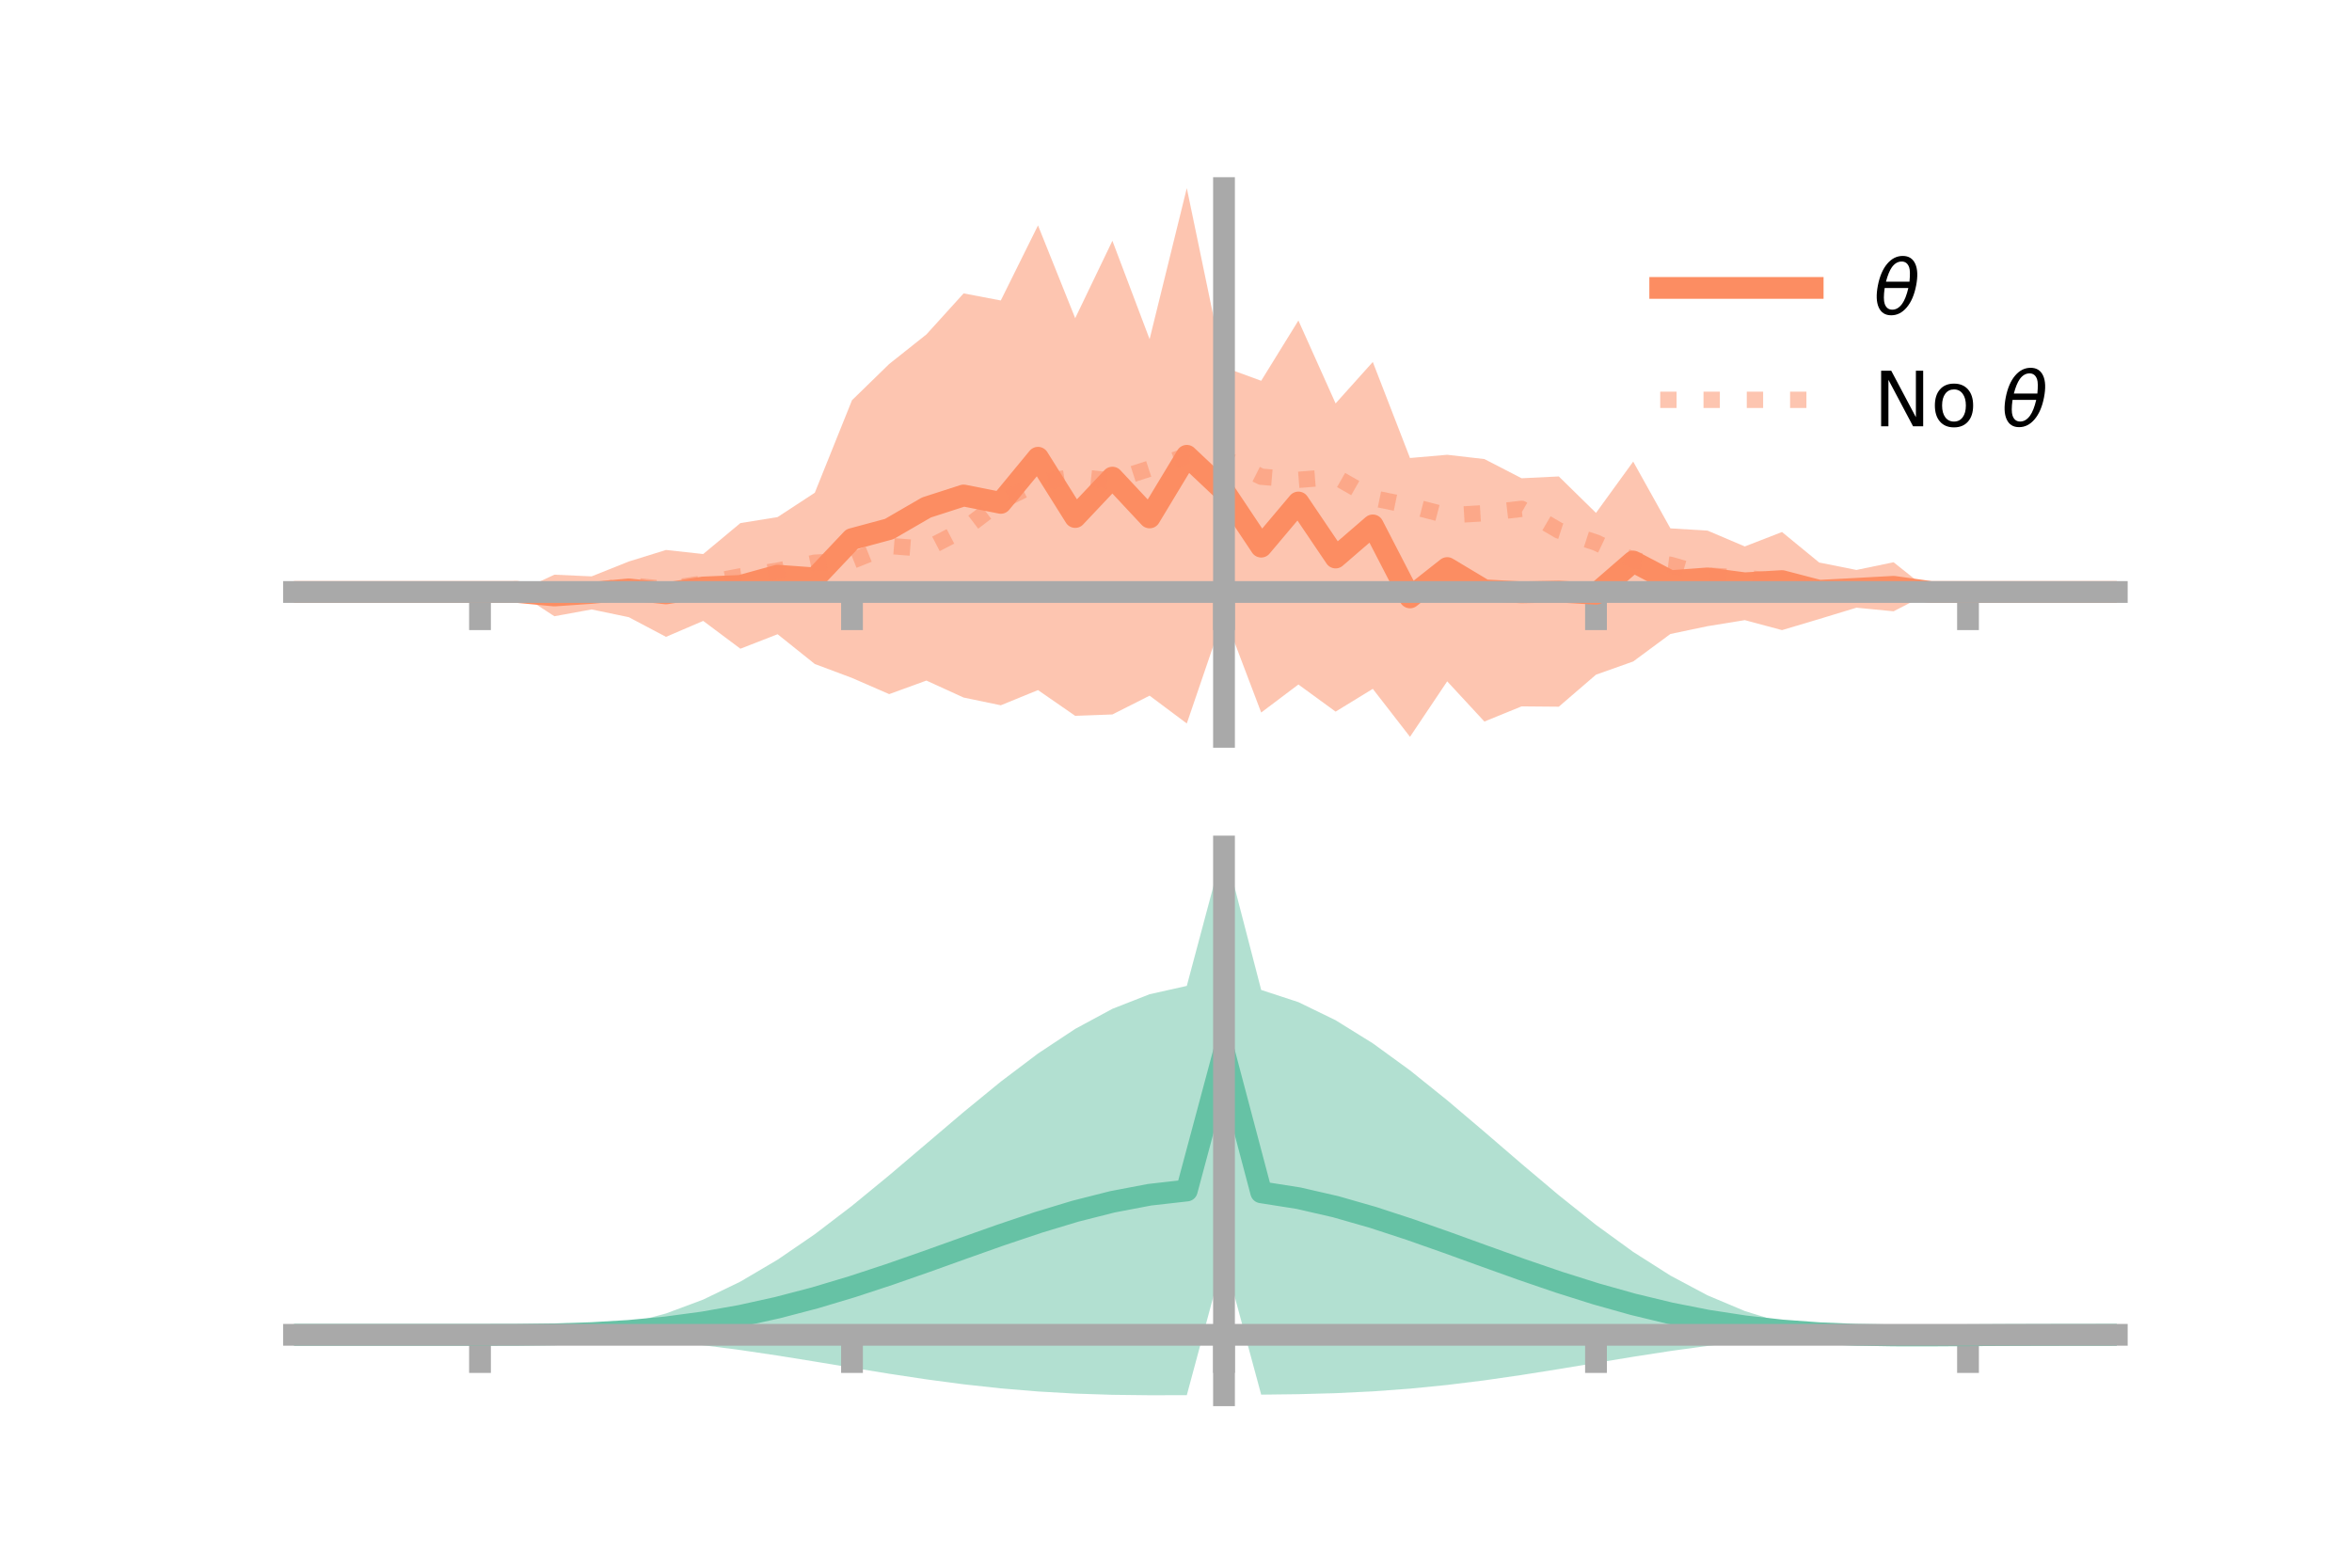 <?xml version="1.0" encoding="utf-8" standalone="no"?>
<!DOCTYPE svg PUBLIC "-//W3C//DTD SVG 1.1//EN"
  "http://www.w3.org/Graphics/SVG/1.1/DTD/svg11.dtd">
<!-- Created with matplotlib (https://matplotlib.org/) -->
<svg height="144pt" version="1.1" viewBox="0 0 216 144" width="216pt" xmlns="http://www.w3.org/2000/svg" xmlns:xlink="http://www.w3.org/1999/xlink">
 <defs>
  <style type="text/css">*{stroke-linecap:butt;stroke-linejoin:round;}</style>
 </defs>
 <g id="figure_1">
  <g id="patch_1">
   <path d="M 0 144 
L 216 144 
L 216 0 
L 0 0 
z
" style="fill:none;"/>
  </g>
  <g id="axes_1">
   <g id="patch_2">
    <path d="M 27 67.68 
L 194.4 67.68 
L 194.4 17.28 
L 27 17.28 
z
" style="fill:none;"/>
   </g>
   <g id="PolyCollection_1">
    <path clip-path="url(#p60ea4d0613)" d="M 27 54.376 
L 27 54.376 
L 30.416 54.376 
L 33.833 54.376 
L 37.249 54.376 
L 40.665 54.376 
L 44.082 54.376 
L 47.498 54.37 
L 50.914 52.789 
L 54.331 52.942 
L 57.747 51.577 
L 61.163 50.517 
L 64.58 50.891 
L 67.996 48.048 
L 71.412 47.497 
L 74.829 45.26 
L 78.245 36.762 
L 81.661 33.434 
L 85.078 30.72 
L 88.494 26.95 
L 91.91 27.6 
L 95.327 20.704 
L 98.743 29.227 
L 102.159 22.117 
L 105.576 31.155 
L 108.992 17.28 
L 112.408 33.727 
L 115.824 34.975 
L 119.241 29.441 
L 122.657 37.056 
L 126.073 33.248 
L 129.49 42.07 
L 132.906 41.774 
L 136.322 42.167 
L 139.739 43.93 
L 143.155 43.763 
L 146.571 47.112 
L 149.988 42.399 
L 153.404 48.533 
L 156.82 48.741 
L 160.237 50.194 
L 163.653 48.868 
L 167.069 51.671 
L 170.486 52.353 
L 173.902 51.646 
L 177.318 54.373 
L 180.735 54.376 
L 184.151 54.376 
L 187.567 54.376 
L 190.984 54.376 
L 194.4 54.376 
L 194.4 54.376 
L 194.4 54.376 
L 190.984 54.376 
L 187.567 54.376 
L 184.151 54.376 
L 180.735 54.376 
L 177.318 54.381 
L 173.902 56.151 
L 170.486 55.82 
L 167.069 56.861 
L 163.653 57.879 
L 160.237 56.962 
L 156.82 57.517 
L 153.404 58.234 
L 149.988 60.76 
L 146.571 61.972 
L 143.155 64.914 
L 139.739 64.884 
L 136.322 66.278 
L 132.906 62.584 
L 129.49 67.68 
L 126.073 63.274 
L 122.657 65.366 
L 119.241 62.874 
L 115.824 65.45 
L 112.408 56.45 
L 108.992 66.455 
L 105.576 63.9 
L 102.159 65.627 
L 98.743 65.753 
L 95.327 63.388 
L 91.91 64.783 
L 88.494 64.073 
L 85.078 62.513 
L 81.661 63.759 
L 78.245 62.271 
L 74.829 60.992 
L 71.412 58.257 
L 67.996 59.588 
L 64.58 57.033 
L 61.163 58.499 
L 57.747 56.691 
L 54.331 55.98 
L 50.914 56.606 
L 47.498 54.38 
L 44.082 54.376 
L 40.665 54.376 
L 37.249 54.376 
L 33.833 54.376 
L 30.416 54.376 
L 27 54.376 
z
" style="fill:#fc8d62;fill-opacity:0.5;"/>
   </g>
   <g id="matplotlib.axis_1">
    <g id="xtick_1">
     <g id="line2d_1">
      <defs>
       <path d="M 0 0 
L 0 3.5 
" id="m44b5ebe47a" style="stroke:#a9a9a9;stroke-width:2;"/>
      </defs>
      <g>
       <use style="fill:#a9a9a9;stroke:#a9a9a9;stroke-width:2;" x="44.082" xlink:href="#m44b5ebe47a" y="54.376"/>
      </g>
     </g>
    </g>
    <g id="xtick_2">
     <g id="line2d_2">
      <g>
       <use style="fill:#a9a9a9;stroke:#a9a9a9;stroke-width:2;" x="78.245" xlink:href="#m44b5ebe47a" y="54.376"/>
      </g>
     </g>
    </g>
    <g id="xtick_3">
     <g id="line2d_3">
      <g>
       <use style="fill:#a9a9a9;stroke:#a9a9a9;stroke-width:2;" x="112.408" xlink:href="#m44b5ebe47a" y="54.376"/>
      </g>
     </g>
    </g>
    <g id="xtick_4">
     <g id="line2d_4">
      <g>
       <use style="fill:#a9a9a9;stroke:#a9a9a9;stroke-width:2;" x="146.571" xlink:href="#m44b5ebe47a" y="54.376"/>
      </g>
     </g>
    </g>
    <g id="xtick_5">
     <g id="line2d_5">
      <g>
       <use style="fill:#a9a9a9;stroke:#a9a9a9;stroke-width:2;" x="180.735" xlink:href="#m44b5ebe47a" y="54.376"/>
      </g>
     </g>
    </g>
   </g>
   <g id="matplotlib.axis_2"/>
   <g id="line2d_6">
    <path clip-path="url(#p60ea4d0613)" d="M 27 54.376 
L 30.416 54.376 
L 33.833 54.376 
L 37.249 54.376 
L 40.665 54.376 
L 44.082 54.376 
L 47.498 54.375 
L 50.914 54.698 
L 54.331 54.461 
L 57.747 54.134 
L 61.163 54.508 
L 64.58 53.962 
L 67.996 53.818 
L 71.412 52.877 
L 74.829 53.126 
L 78.245 49.516 
L 81.661 48.596 
L 85.078 46.616 
L 88.494 45.512 
L 91.91 46.191 
L 95.327 42.046 
L 98.743 47.49 
L 102.159 43.872 
L 105.576 47.528 
L 108.992 41.867 
L 112.408 45.089 
L 115.824 50.212 
L 119.241 46.157 
L 122.657 51.211 
L 126.073 48.261 
L 129.49 54.875 
L 132.906 52.179 
L 136.322 54.223 
L 139.739 54.407 
L 143.155 54.338 
L 146.571 54.542 
L 149.988 51.58 
L 153.404 53.383 
L 156.82 53.129 
L 160.237 53.578 
L 163.653 53.374 
L 167.069 54.266 
L 170.486 54.087 
L 173.902 53.899 
L 177.318 54.377 
L 180.735 54.376 
L 184.151 54.376 
L 187.567 54.376 
L 190.984 54.376 
L 194.4 54.376 
" style="fill:none;stroke:#fc8d62;stroke-linecap:square;stroke-width:2;"/>
   </g>
   <g id="line2d_7">
    <path clip-path="url(#p60ea4d0613)" d="M 27 54.376 
L 30.416 54.376 
L 33.833 54.376 
L 37.249 54.376 
L 40.665 54.376 
L 44.082 54.376 
L 47.498 54.378 
L 50.914 54.368 
L 54.331 54.3 
L 57.747 53.758 
L 61.163 54.108 
L 64.58 53.59 
L 67.996 52.945 
L 71.412 52.425 
L 74.829 51.686 
L 78.245 51.515 
L 81.661 50.145 
L 85.078 50.415 
L 88.494 48.637 
L 91.91 46.038 
L 95.327 44.337 
L 98.743 43.782 
L 102.159 44.153 
L 105.576 43.043 
L 108.992 41.867 
L 112.408 42.082 
L 115.824 43.787 
L 119.241 44.075 
L 122.657 43.804 
L 126.073 45.753 
L 129.49 46.456 
L 132.906 47.343 
L 136.322 47.139 
L 139.739 46.74 
L 143.155 48.728 
L 146.571 49.838 
L 149.988 51.453 
L 153.404 51.88 
L 156.82 52.865 
L 160.237 53.068 
L 163.653 53.457 
L 167.069 54.332 
L 170.486 54.191 
L 173.902 54.31 
L 177.318 54.374 
L 180.735 54.376 
L 184.151 54.376 
L 187.567 54.376 
L 190.984 54.376 
L 194.4 54.376 
" style="fill:none;stroke:#fc8d62;stroke-dasharray:1.5,2.475;stroke-dashoffset:0;stroke-opacity:0.5;stroke-width:1.5;"/>
   </g>
   <g id="patch_3">
    <path d="M 112.408 67.68 
L 112.408 17.28 
" style="fill:none;stroke:#a9a9a9;stroke-linecap:square;stroke-linejoin:miter;stroke-width:2;"/>
   </g>
   <g id="patch_4">
    <path d="M 194.4 67.68 
L 194.4 17.28 
" style="fill:none;"/>
   </g>
   <g id="patch_5">
    <path d="M 27 54.376 
L 194.4 54.376 
" style="fill:none;stroke:#a9a9a9;stroke-linecap:square;stroke-linejoin:miter;stroke-width:2;"/>
   </g>
   <g id="patch_6">
    <path d="M 27 17.28 
L 194.4 17.28 
" style="fill:none;"/>
   </g>
   <g id="legend_1">
    <g id="line2d_8">
     <path d="M 152.47 26.449 
L 166.47 26.449 
" style="fill:none;stroke:#fc8d62;stroke-linecap:square;stroke-width:2;"/>
    </g>
    <g id="line2d_9"/>
    <g id="text_1">
     <!-- $\theta$ -->
     <g transform="translate(172.07 28.899)scale(0.07 -0.07)">
      <defs>
       <path d="M 45.516 34.672 
L 14.453 34.672 
Q 12.359 20.062 14.5 13.875 
Q 17.188 6.25 24.469 6.25 
Q 31.781 6.25 37.359 13.922 
Q 42.234 20.656 45.516 34.672 
z
M 47.016 42.969 
Q 48.344 56.844 46.625 61.719 
Q 43.953 69.438 36.766 69.438 
Q 29.297 69.438 23.828 61.812 
Q 19.531 55.672 16.156 42.969 
z
M 38.188 76.766 
Q 49.906 76.766 54.594 66.406 
Q 59.281 56.109 55.719 37.844 
Q 52.203 19.625 43.453 9.281 
Q 34.766 -1.125 23.047 -1.125 
Q 11.281 -1.125 6.641 9.281 
Q 2 19.625 5.516 37.844 
Q 9.078 56.109 17.719 66.406 
Q 26.422 76.766 38.188 76.766 
z
" id="DejaVuSans-Oblique-952"/>
      </defs>
      <use transform="translate(0 0.234)" xlink:href="#DejaVuSans-Oblique-952"/>
     </g>
    </g>
    <g id="line2d_10">
     <path d="M 152.47 36.724 
L 166.47 36.724 
" style="fill:none;stroke:#fc8d62;stroke-dasharray:1.5,2.475;stroke-dashoffset:0;stroke-opacity:0.5;stroke-width:1.5;"/>
    </g>
    <g id="line2d_11"/>
    <g id="text_2">
     <!-- No $\theta$ -->
     <g transform="translate(172.07 39.174)scale(0.07 -0.07)">
      <defs>
       <path d="M 9.812 72.906 
L 23.094 72.906 
L 55.422 11.922 
L 55.422 72.906 
L 64.984 72.906 
L 64.984 0 
L 51.703 0 
L 19.391 60.984 
L 19.391 0 
L 9.812 0 
z
" id="DejaVuSans-78"/>
       <path d="M 30.609 48.391 
Q 23.391 48.391 19.188 42.75 
Q 14.984 37.109 14.984 27.297 
Q 14.984 17.484 19.156 11.844 
Q 23.344 6.203 30.609 6.203 
Q 37.797 6.203 41.984 11.859 
Q 46.188 17.531 46.188 27.297 
Q 46.188 37.016 41.984 42.703 
Q 37.797 48.391 30.609 48.391 
z
M 30.609 56 
Q 42.328 56 49.016 48.375 
Q 55.719 40.766 55.719 27.297 
Q 55.719 13.875 49.016 6.219 
Q 42.328 -1.422 30.609 -1.422 
Q 18.844 -1.422 12.172 6.219 
Q 5.516 13.875 5.516 27.297 
Q 5.516 40.766 12.172 48.375 
Q 18.844 56 30.609 56 
z
" id="DejaVuSans-111"/>
       <path id="DejaVuSans-32"/>
      </defs>
      <use transform="translate(0 0.234)" xlink:href="#DejaVuSans-78"/>
      <use transform="translate(74.805 0.234)" xlink:href="#DejaVuSans-111"/>
      <use transform="translate(135.986 0.234)" xlink:href="#DejaVuSans-32"/>
      <use transform="translate(167.773 0.234)" xlink:href="#DejaVuSans-Oblique-952"/>
     </g>
    </g>
   </g>
  </g>
  <g id="axes_2">
   <g id="patch_7">
    <path d="M 27 128.16 
L 194.4 128.16 
L 194.4 77.76 
L 27 77.76 
z
" style="fill:none;"/>
   </g>
   <g id="PolyCollection_2">
    <path clip-path="url(#p5091c987e8)" d="M 27 122.614 
L 27 122.607 
L 30.416 122.609 
L 33.833 122.609 
L 37.249 122.61 
L 40.665 122.61 
L 44.082 122.61 
L 47.498 122.59 
L 50.914 122.467 
L 54.331 122.151 
L 57.747 121.564 
L 61.163 120.649 
L 64.58 119.373 
L 67.996 117.722 
L 71.412 115.709 
L 74.829 113.368 
L 78.245 110.759 
L 81.661 107.956 
L 85.078 105.053 
L 88.494 102.149 
L 91.91 99.353 
L 95.327 96.771 
L 98.743 94.509 
L 102.159 92.666 
L 105.576 91.325 
L 108.992 90.56 
L 112.408 77.76 
L 115.824 90.932 
L 119.241 92.051 
L 122.657 93.713 
L 126.073 95.834 
L 129.49 98.319 
L 132.906 101.065 
L 136.322 103.963 
L 139.739 106.905 
L 143.155 109.787 
L 146.571 112.512 
L 149.988 114.995 
L 153.404 117.168 
L 156.82 118.987 
L 160.237 120.426 
L 163.653 121.486 
L 167.069 122.183 
L 170.486 122.495 
L 173.902 122.511 
L 177.318 122.523 
L 180.735 122.549 
L 184.151 122.572 
L 187.567 122.587 
L 190.984 122.598 
L 194.4 122.604 
L 194.4 122.62 
L 194.4 122.62 
L 190.984 122.632 
L 187.567 122.655 
L 184.151 122.691 
L 180.735 122.748 
L 177.318 122.813 
L 173.902 122.817 
L 170.486 122.716 
L 167.069 122.745 
L 163.653 122.939 
L 160.237 123.237 
L 156.82 123.627 
L 153.404 124.097 
L 149.988 124.626 
L 146.571 125.189 
L 143.155 125.757 
L 139.739 126.3 
L 136.322 126.793 
L 132.906 127.215 
L 129.49 127.554 
L 126.073 127.804 
L 122.657 127.97 
L 119.241 128.063 
L 115.824 128.106 
L 112.408 115.465 
L 108.992 128.153 
L 105.576 128.16 
L 102.159 128.12 
L 98.743 128.009 
L 95.327 127.814 
L 91.91 127.529 
L 88.494 127.155 
L 85.078 126.702 
L 81.661 126.186 
L 78.245 125.631 
L 74.829 125.065 
L 71.412 124.515 
L 67.996 124.008 
L 64.58 123.567 
L 61.163 123.208 
L 57.747 122.938 
L 54.331 122.758 
L 50.914 122.657 
L 47.498 122.616 
L 44.082 122.61 
L 40.665 122.61 
L 37.249 122.61 
L 33.833 122.61 
L 30.416 122.611 
L 27 122.614 
z
" style="fill:#66c2a5;fill-opacity:0.5;"/>
   </g>
   <g id="matplotlib.axis_3">
    <g id="xtick_6">
     <g id="line2d_12">
      <g>
       <use style="fill:#a9a9a9;stroke:#a9a9a9;stroke-width:2;" x="44.082" xlink:href="#m44b5ebe47a" y="122.61"/>
      </g>
     </g>
    </g>
    <g id="xtick_7">
     <g id="line2d_13">
      <g>
       <use style="fill:#a9a9a9;stroke:#a9a9a9;stroke-width:2;" x="78.245" xlink:href="#m44b5ebe47a" y="122.61"/>
      </g>
     </g>
    </g>
    <g id="xtick_8">
     <g id="line2d_14">
      <g>
       <use style="fill:#a9a9a9;stroke:#a9a9a9;stroke-width:2;" x="112.408" xlink:href="#m44b5ebe47a" y="122.61"/>
      </g>
     </g>
    </g>
    <g id="xtick_9">
     <g id="line2d_15">
      <g>
       <use style="fill:#a9a9a9;stroke:#a9a9a9;stroke-width:2;" x="146.571" xlink:href="#m44b5ebe47a" y="122.61"/>
      </g>
     </g>
    </g>
    <g id="xtick_10">
     <g id="line2d_16">
      <g>
       <use style="fill:#a9a9a9;stroke:#a9a9a9;stroke-width:2;" x="180.735" xlink:href="#m44b5ebe47a" y="122.61"/>
      </g>
     </g>
    </g>
   </g>
   <g id="matplotlib.axis_4"/>
   <g id="line2d_17">
    <path clip-path="url(#p5091c987e8)" d="M 27 122.61 
L 30.416 122.61 
L 33.833 122.61 
L 37.249 122.61 
L 40.665 122.61 
L 44.082 122.61 
L 47.498 122.603 
L 50.914 122.562 
L 54.331 122.454 
L 57.747 122.251 
L 61.163 121.929 
L 64.58 121.47 
L 67.996 120.865 
L 71.412 120.112 
L 74.829 119.217 
L 78.245 118.195 
L 81.661 117.071 
L 85.078 115.877 
L 88.494 114.652 
L 91.91 113.441 
L 95.327 112.293 
L 98.743 111.259 
L 102.159 110.393 
L 105.576 109.743 
L 108.992 109.356 
L 112.408 96.612 
L 115.824 109.519 
L 119.241 110.057 
L 122.657 110.841 
L 126.073 111.819 
L 129.49 112.937 
L 132.906 114.14 
L 136.322 115.378 
L 139.739 116.603 
L 143.155 117.772 
L 146.571 118.85 
L 149.988 119.81 
L 153.404 120.633 
L 156.82 121.307 
L 160.237 121.831 
L 163.653 122.212 
L 167.069 122.464 
L 170.486 122.606 
L 173.902 122.664 
L 177.318 122.668 
L 180.735 122.648 
L 184.151 122.631 
L 187.567 122.621 
L 190.984 122.615 
L 194.4 122.612 
" style="fill:none;stroke:#66c2a5;stroke-linecap:square;stroke-width:2;"/>
   </g>
   <g id="patch_8">
    <path d="M 112.408 128.16 
L 112.408 77.76 
" style="fill:none;stroke:#a9a9a9;stroke-linecap:square;stroke-linejoin:miter;stroke-width:2;"/>
   </g>
   <g id="patch_9">
    <path d="M 194.4 128.16 
L 194.4 77.76 
" style="fill:none;"/>
   </g>
   <g id="patch_10">
    <path d="M 27 122.61 
L 194.4 122.61 
" style="fill:none;stroke:#a9a9a9;stroke-linecap:square;stroke-linejoin:miter;stroke-width:2;"/>
   </g>
   <g id="patch_11">
    <path d="M 27 77.76 
L 194.4 77.76 
" style="fill:none;"/>
   </g>
  </g>
 </g>
 <defs>
  <clipPath id="p60ea4d0613">
   <rect height="50.4" width="167.4" x="27" y="17.28"/>
  </clipPath>
  <clipPath id="p5091c987e8">
   <rect height="50.4" width="167.4" x="27" y="77.76"/>
  </clipPath>
 </defs>
</svg>
